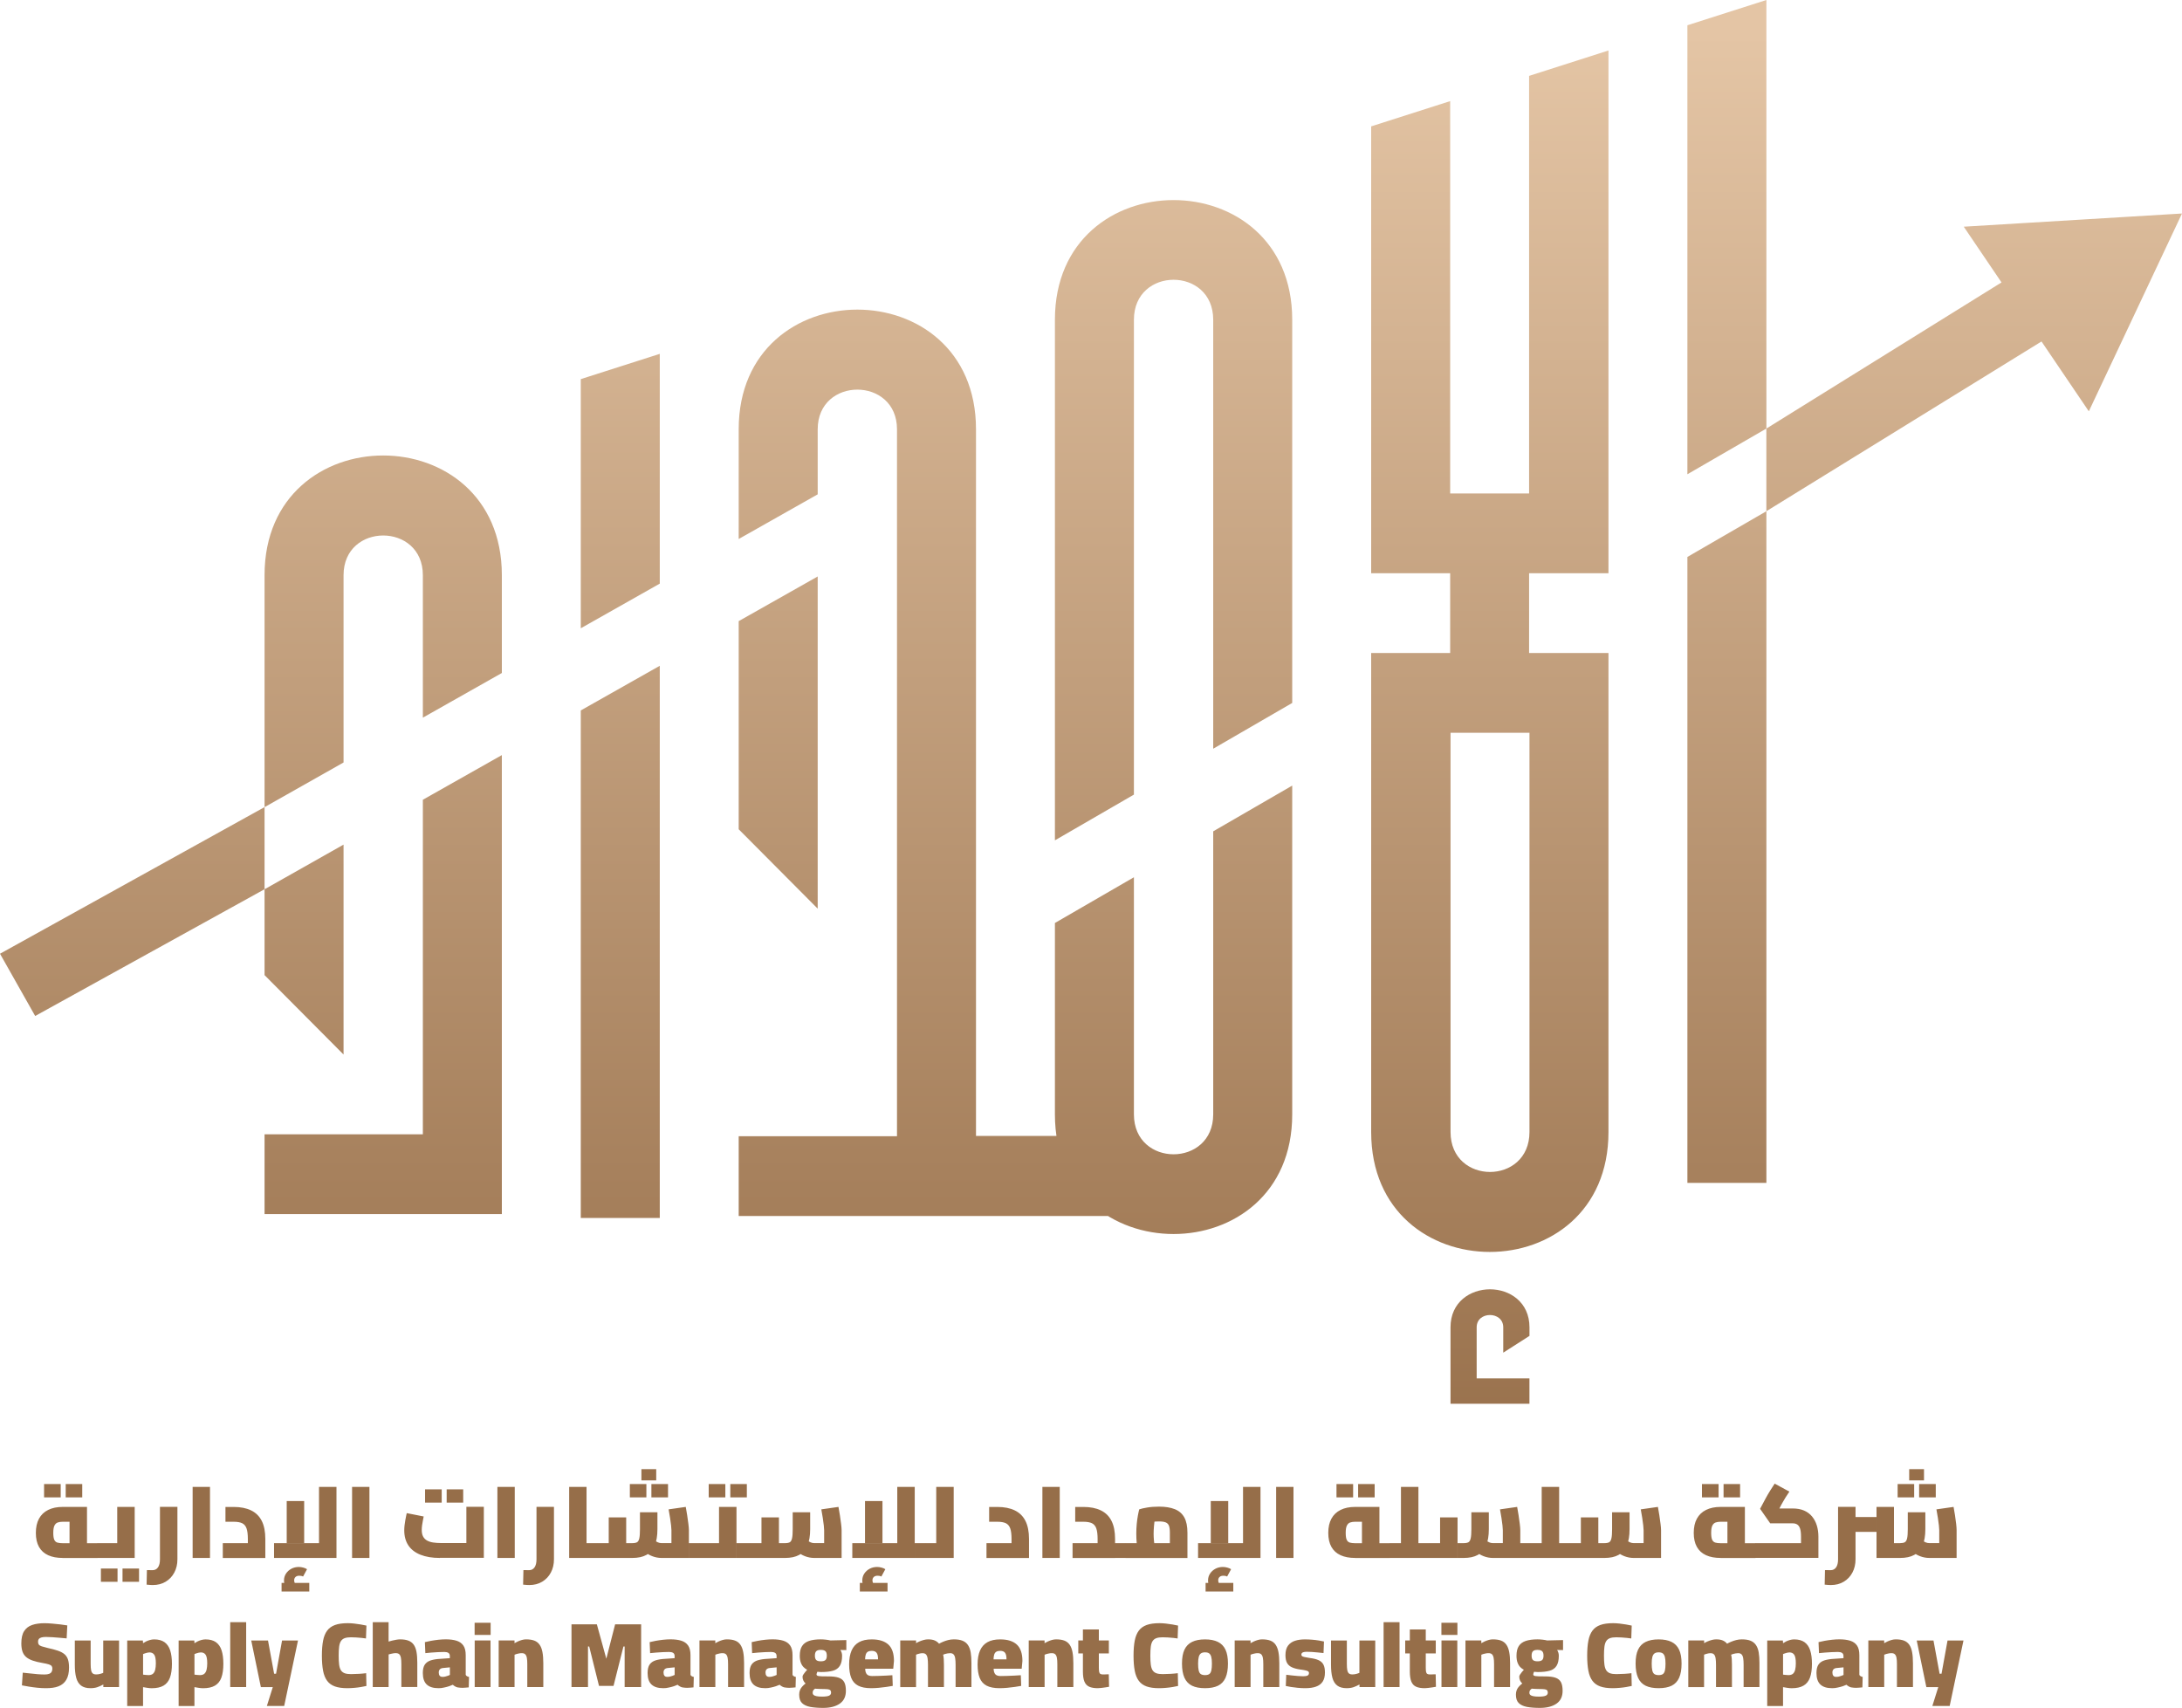 <?xml version="1.0" encoding="UTF-8"?>
<svg id="Layer_1" data-name="Layer 1" xmlns="http://www.w3.org/2000/svg" xmlns:xlink="http://www.w3.org/1999/xlink" viewBox="0 0 632.27 494.91">
  <defs>
    <style>
      .cls-1 {
        fill: url(#linear-gradient);
      }
    </style>
    <linearGradient id="linear-gradient" x1="316.14" y1="485.37" x2="316.14" y2="63.28" gradientTransform="translate(0 494.91) scale(1 -1)" gradientUnits="userSpaceOnUse">
      <stop offset="0" stop-color="#e4c5a5"/>
      <stop offset="1" stop-color="#966e49"/>
    </linearGradient>
  </defs>
  <path class="cls-1" d="M18.18,451.46c-1.65,0-3.05-.26-4.22-.79-1.17-.53-2.05-1.33-2.66-2.41-.61-1.08-.91-2.43-.91-4.06s.3-3,.91-4.12,1.49-1.96,2.66-2.54c1.17-.58,2.57-.87,4.22-.87h7.03v12.47h-5.06v-8.88l.82.71h-2.79c-.55,0-1.03.07-1.44.21-.41.14-.73.44-.96.9s-.34,1.17-.34,2.13c0,.9.1,1.56.29,1.99.2.42.5.69.9.81s.92.18,1.54.18h10.09v4.29h-10.08v-.02ZM12.77,433.9v-3.85h4.82v3.85h-4.82ZM19.04,433.9v-3.85h4.79v3.85h-4.79ZM28.27,451.46v-4.29c.1,0,.18.05.25.15.07.1.13.24.18.43s.09.41.12.68.04.56.04.9-.01.63-.04.9-.07.49-.12.68-.11.33-.18.43c-.07.07-.15.12-.25.12ZM28.27,451.46c-.1,0-.19-.05-.26-.15-.08-.1-.14-.24-.18-.43s-.07-.41-.1-.68-.04-.56-.04-.9c0-.45.02-.83.06-1.15.04-.31.1-.56.19-.73.09-.18.2-.27.34-.27v4.31h0ZM28.27,451.46v-4.29h8.85l-3.15,2.62v-13.12h5.06v14.79h-10.76ZM29.24,458.37v-3.85h4.82v3.85h-4.82ZM35.5,458.37v-3.85h4.79v3.85h-4.79ZM44.27,459.31c-.22,0-.48-.01-.79-.03s-.65-.05-1-.09l.09-4.21c.35,0,.68,0,.98.01.3.01.52.01.66.01.67,0,1.19-.27,1.57-.81s.57-1.32.57-2.34v-15.2h5.06v15.2c0,1.43-.3,2.71-.9,3.84s-1.43,2.01-2.5,2.65c-1.06.65-2.31.97-3.74.97ZM55.82,451.46v-20.58h5.03v20.58h-5.03ZM64.56,451.46v-4.29h10.47l-3.21,2.74v-3.94c0-1.33-.13-2.36-.38-3.07-.25-.72-.68-1.21-1.26-1.5-.59-.28-1.41-.43-2.47-.43h-2.38v-4.29h2.38c1.98,0,3.66.33,5.03.99s2.41,1.67,3.1,3.04c.7,1.37,1.04,3.13,1.04,5.26v5.5h-12.32ZM79.41,451.46v-4.29h15.32l-2.29,2.32v-18.61h5.06v20.58h-18.09ZM81.59,461.19v-2.5h8.03v2.5h-8.03ZM83.55,460.81c-.41-.49-.73-.96-.94-1.4-.22-.44-.32-.92-.32-1.43,0-.75.2-1.41.59-2s.91-1.05,1.56-1.4c.65-.34,1.36-.51,2.15-.51.41,0,.84.06,1.28.18.44.12.81.27,1.1.47l-1.15,2.12c-.2-.1-.39-.16-.57-.19s-.37-.04-.54-.04c-.47,0-.83.12-1.09.37s-.38.56-.38.96c0,.24.04.46.13.66.09.21.23.42.43.63l-2.25,1.58ZM83.08,447.16v-12.2h5.06v12.2h-5.06ZM102.02,451.46v-20.58h5.03v20.58h-5.03ZM127.46,451.46c-2.2,0-4.07-.31-5.62-.93s-2.72-1.52-3.51-2.71-1.19-2.64-1.19-4.37c0-.47.03-.96.09-1.46.06-.5.13-.98.21-1.44s.16-.87.24-1.24c.08-.36.14-.64.18-.84l4.91.97c-.06.29-.13.67-.22,1.12s-.17.92-.24,1.41-.1.95-.1,1.38c0,.78.13,1.42.4,1.91.26.49.64.87,1.13,1.15.49.27,1.08.47,1.76.57s1.45.16,2.29.16h7.35v-10.5h5.06v14.79h-12.74v.03ZM123.17,435.43v-3.85h4.82v3.85h-4.82ZM129.43,435.43v-3.85h4.79v3.85h-4.79ZM144.13,451.46v-20.58h5.03v20.58h-5.03ZM153.37,459.31c-.22,0-.48-.01-.79-.03s-.65-.05-1-.09l.09-4.21c.35,0,.68,0,.99.01.3.01.52.01.66.01.67,0,1.19-.27,1.57-.81s.57-1.32.57-2.34v-15.2h5.06v15.2c0,1.43-.3,2.71-.9,3.84s-1.43,2.01-2.5,2.65c-1.07.65-2.32.97-3.75.97ZM164.93,451.46v-20.58h5.03v20.58h-5.03ZM169.95,451.46v-4.29h3.21v4.29h-3.21ZM173.16,451.46v-4.29c.1,0,.19.05.26.15.08.1.14.24.18.43s.07.41.1.68.04.56.04.9-.01.63-.04.9-.06.49-.1.68-.1.33-.18.43c-.08.07-.16.12-.26.12ZM173.16,451.46c-.1,0-.19-.05-.26-.15-.08-.1-.14-.24-.18-.43s-.07-.41-.1-.68-.04-.56-.04-.9c0-.45.02-.83.06-1.15.04-.31.1-.56.19-.73.09-.18.2-.27.34-.27v4.31h0ZM173.16,451.46v-4.29h4.26l-1.03,1.12v-8.59h5.06v11.76h-8.29ZM181.45,451.46v-4.29h1.76c.61,0,1.07-.09,1.38-.26.31-.18.53-.56.66-1.15s.19-1.47.19-2.65v-4.88h5.06v4.88c0,1.92-.26,3.5-.79,4.73s-1.33,2.15-2.4,2.74c-1.07.59-2.44.88-4.1.88h-1.76ZM182.51,433.9v-3.85h4.79v3.85h-4.79ZM185.86,428.99v-3.26h4.29v3.26h-4.29ZM191.69,451.46c-.9,0-1.8-.17-2.69-.51-.89-.34-1.7-.84-2.43-1.49l3.06-3.15c.33.28.67.49,1.01.63.34.15.69.22,1.04.22h5.73l-2.85,2.47v-6.2c0-.29-.03-.75-.1-1.38s-.17-1.35-.29-2.16c-.13-.81-.27-1.65-.43-2.51l4.97-.71c.14.71.27,1.5.41,2.4.14.89.25,1.73.35,2.51s.15,1.4.15,1.85v8.03h-7.93ZM188.75,433.9v-3.85h4.82v3.85h-4.82ZM199.63,451.46v-4.29h3.03v4.29h-3.03ZM202.65,451.46v-4.29c.1,0,.19.05.26.15.08.1.14.24.18.43s.07.41.1.68.04.56.04.9-.01.63-.04.9-.06.49-.1.68c-.04.19-.1.33-.18.43-.07.07-.16.12-.26.12ZM202.65,451.46c-.1,0-.19-.05-.26-.15-.08-.1-.14-.24-.18-.43s-.07-.41-.1-.68-.04-.56-.04-.9c0-.45.02-.83.06-1.15.04-.31.1-.56.19-.73.09-.18.2-.27.34-.27v4.31h0ZM202.65,451.46v-4.29h8.85l-3.15,2.62v-13.12h5.06v14.79h-10.76ZM205.36,433.9v-3.85h4.82v3.85h-4.82ZM211.62,433.9v-3.85h4.79v3.85h-4.79ZM213.42,451.46v-4.29h4v4.29h-4ZM217.42,451.46v-4.29c.1,0,.18.05.25.15.07.1.13.24.18.43s.09.41.12.68.04.56.04.9-.01.63-.04.9-.07.49-.12.68-.11.33-.18.43c-.07.07-.16.12-.25.12ZM217.42,451.46c-.1,0-.19-.05-.26-.15-.08-.1-.14-.24-.18-.43s-.07-.41-.1-.68-.04-.56-.04-.9c0-.45.02-.83.06-1.15.04-.31.1-.56.19-.73.09-.18.2-.27.34-.27v4.31h-.01ZM217.42,451.46v-4.29h4.26l-1.03,1.12v-8.59h5.06v11.76h-8.29ZM225.71,451.46v-4.29h1.76c.61,0,1.07-.09,1.38-.26.31-.18.53-.56.66-1.15s.19-1.47.19-2.65v-4.88h5.06v4.88c0,1.92-.26,3.5-.79,4.73s-1.33,2.15-2.4,2.74c-1.07.59-2.44.88-4.1.88h-1.76ZM235.94,451.46c-.9,0-1.8-.17-2.69-.51s-1.7-.84-2.43-1.49l3.06-3.15c.33.28.67.49,1.01.63.34.15.69.22,1.04.22h5.73l-2.85,2.47v-6.2c0-.29-.03-.75-.1-1.38s-.17-1.35-.29-2.16c-.13-.81-.27-1.65-.43-2.51l4.97-.71c.14.71.27,1.5.41,2.4.14.89.25,1.73.35,2.51s.15,1.4.15,1.85v8.03h-7.93ZM246.97,451.46v-4.29h15.32l-2.29,2.32v-18.61h5.06v20.58h-18.09ZM249.15,461.19v-2.5h8.03v2.5h-8.03ZM251.12,460.81c-.41-.49-.73-.96-.94-1.4-.22-.44-.32-.92-.32-1.43,0-.75.2-1.41.59-2,.39-.59.91-1.05,1.56-1.4.65-.34,1.36-.51,2.15-.51.41,0,.84.06,1.28.18s.81.27,1.1.47l-1.15,2.12c-.2-.1-.39-.16-.57-.19s-.37-.04-.54-.04c-.47,0-.83.12-1.09.37s-.38.56-.38.96c0,.24.04.46.13.66.09.21.23.42.43.63l-2.25,1.58ZM250.65,447.16v-12.2h5.06v12.2h-5.06ZM265.06,451.46v-4.29h3.06v4.29h-3.06ZM268.12,451.46v-4.29c.1,0,.18.05.25.15.07.1.13.24.18.43s.09.41.12.68.04.56.04.9-.01.63-.04.9-.07.49-.12.68-.11.33-.18.43c-.07.07-.16.12-.25.12ZM268.12,451.46c-.1,0-.19-.05-.26-.15-.08-.1-.14-.24-.18-.43s-.07-.41-.1-.68-.04-.56-.04-.9c0-.45.02-.83.06-1.15.04-.31.1-.56.19-.73.09-.18.2-.27.34-.27v4.31h-.01ZM268.12,451.46v-4.29h3.18v4.29h-3.18ZM271.29,451.46v-20.58h5.06v20.58h-5.06ZM285.85,451.46v-4.29h10.47l-3.21,2.74v-3.94c0-1.33-.13-2.36-.38-3.07s-.68-1.21-1.26-1.5c-.59-.28-1.41-.43-2.47-.43h-2.38v-4.29h2.38c1.98,0,3.66.33,5.03.99s2.41,1.67,3.1,3.04c.7,1.37,1.04,3.13,1.04,5.26v5.5h-12.32ZM302.05,451.46v-20.58h5.03v20.58h-5.03ZM310.79,451.46v-4.29h10.47l-3.21,2.74v-3.94c0-1.33-.13-2.36-.38-3.07s-.68-1.21-1.26-1.5c-.59-.28-1.41-.43-2.47-.43h-2.38v-4.29h2.38c1.98,0,3.66.33,5.03.99s2.41,1.67,3.1,3.04c.7,1.37,1.04,3.13,1.04,5.26v5.5h-12.32ZM323.11,451.46v-4.29h3.06v4.29h-3.06ZM326.17,451.46v-4.29c.1,0,.18.05.25.15.07.1.13.24.18.43s.09.41.12.68.04.56.04.9-.01.63-.04.9-.07.49-.12.68-.11.33-.18.43c-.07.07-.16.12-.25.12ZM326.17,451.46c-.1,0-.19-.05-.26-.15-.08-.1-.14-.24-.18-.43s-.07-.41-.1-.68-.04-.56-.04-.9c0-.45.02-.83.06-1.15.04-.31.1-.56.19-.73.09-.18.2-.27.34-.27v4.31h-.01ZM326.14,451.46v-4.29h14.7l-1.85,1.74v-4.79c0-.86-.09-1.52-.26-1.99-.18-.46-.49-.78-.94-.97-.45-.19-1.1-.28-1.94-.28-.78,0-1.55.05-2.29.15-.75.1-1.34.24-1.79.41l3.21-2.91c-.12.43-.23.98-.34,1.65-.11.67-.2,1.37-.26,2.12s-.1,1.46-.1,2.15c0,.59.03,1.24.09,1.94.06.71.13,1.33.22,1.88s.15.92.19,1.12l-4.79,1.32c-.1-.29-.21-.75-.32-1.38-.12-.63-.22-1.36-.29-2.21-.08-.84-.12-1.73-.12-2.68s.04-1.93.13-2.84c.09-.91.2-1.74.34-2.47.14-.74.26-1.32.38-1.75.49-.18,1.25-.35,2.29-.53,1.04-.18,2.2-.26,3.47-.26,1.82,0,3.34.25,4.56.74s2.13,1.28,2.74,2.38.91,2.59.91,4.47v7.29h-17.94ZM347.16,451.46v-4.29h15.32l-2.29,2.32v-18.61h5.06v20.58h-18.09ZM349.34,461.19v-2.5h8.03v2.5h-8.03ZM351.31,460.81c-.41-.49-.73-.96-.94-1.4-.22-.44-.32-.92-.32-1.43,0-.75.2-1.41.59-2,.39-.59.91-1.05,1.56-1.4.65-.34,1.36-.51,2.15-.51.41,0,.84.06,1.28.18s.81.27,1.1.47l-1.15,2.12c-.2-.1-.39-.16-.57-.19s-.37-.04-.54-.04c-.47,0-.83.12-1.09.37s-.38.56-.38.96c0,.24.04.46.13.66.09.21.23.42.43.63l-2.25,1.58ZM350.84,447.16v-12.2h5.06v12.2h-5.06ZM369.78,451.46v-20.58h5.03v20.58h-5.03ZM392.68,451.46c-1.65,0-3.05-.26-4.22-.79-1.17-.53-2.05-1.33-2.66-2.41-.61-1.08-.91-2.43-.91-4.06s.3-3,.91-4.12c.61-1.12,1.49-1.96,2.66-2.54,1.17-.58,2.57-.87,4.22-.87h7.03v12.47h-5.06v-8.88l.82.71h-2.79c-.55,0-1.03.07-1.44.21s-.73.44-.96.9-.34,1.17-.34,2.13c0,.9.1,1.56.29,1.99.2.42.5.69.9.81s.92.18,1.54.18h10.09v4.29h-10.08v-.02ZM387.27,433.9v-3.85h4.82v3.85h-4.82ZM393.54,433.9v-3.85h4.79v3.85h-4.79ZM402.77,451.46v-4.29c.1,0,.18.05.25.15.07.1.13.24.18.43s.09.41.12.68.04.56.04.9-.01.63-.04.9-.07.49-.12.68-.11.33-.18.43c-.07.07-.15.12-.25.12ZM402.77,451.46c-.1,0-.19-.05-.26-.15-.08-.1-.14-.24-.18-.43s-.07-.41-.1-.68-.04-.56-.04-.9c0-.45.02-.83.06-1.15.04-.31.1-.56.19-.73.09-.18.2-.27.34-.27v4.31h-.01ZM402.77,451.46v-4.29h3.18v4.29h-3.18ZM405.95,451.46v-20.58h5.06v20.58h-5.06ZM411,451.46v-4.29h3.06v4.29h-3.06ZM414.06,451.46v-4.29c.1,0,.18.05.25.15.07.1.13.24.18.43s.09.41.12.68.04.56.04.9-.01.63-.04.9-.07.49-.12.68-.11.33-.18.43c-.07.07-.15.12-.25.12ZM414.06,451.46c-.1,0-.19-.05-.26-.15-.08-.1-.14-.24-.18-.43s-.07-.41-.1-.68-.04-.56-.04-.9c0-.45.02-.83.06-1.15.04-.31.1-.56.19-.73.09-.18.2-.27.34-.27v4.31h-.01ZM414.06,451.46v-4.29h4.26l-1.03,1.12v-8.59h5.06v11.76h-8.29ZM422.36,451.46v-4.29h1.76c.61,0,1.07-.09,1.38-.26.31-.18.53-.56.66-1.15s.19-1.47.19-2.65v-4.88h5.06v4.88c0,1.92-.26,3.5-.79,4.73s-1.33,2.15-2.4,2.74c-1.07.59-2.44.88-4.1.88h-1.76ZM432.59,451.46c-.9,0-1.8-.17-2.69-.51s-1.7-.84-2.43-1.49l3.06-3.15c.33.28.67.49,1.01.63.34.15.69.22,1.04.22h5.74l-2.85,2.47v-6.2c0-.29-.04-.75-.1-1.38-.07-.63-.17-1.35-.29-2.16-.13-.81-.27-1.65-.43-2.51l4.97-.71c.14.71.27,1.5.41,2.4.14.89.25,1.73.35,2.51s.15,1.4.15,1.85v8.03h-7.94ZM440.53,451.46v-4.29h3.03v4.29h-3.03ZM443.56,451.46v-4.29c.1,0,.19.05.26.15.08.1.14.24.18.43s.07.41.1.68.04.56.04.9-.01.63-.04.9-.06.49-.1.68-.1.33-.18.43c-.08.07-.16.12-.26.12ZM443.56,451.46c-.1,0-.19-.05-.26-.15-.08-.1-.14-.24-.18-.43s-.07-.41-.1-.68-.04-.56-.04-.9c0-.45.02-.83.06-1.15.04-.31.1-.56.19-.73.09-.18.2-.27.34-.27v4.31h-.01ZM443.56,451.46v-4.29h3.18v4.29h-3.18ZM446.73,451.46v-20.58h5.06v20.58h-5.06ZM451.79,451.46v-4.29h3.06v4.29h-3.06ZM454.85,451.46v-4.29c.1,0,.18.05.25.15.07.1.13.24.18.43s.09.41.12.68.04.56.04.9-.01.63-.04.9-.07.49-.12.68-.11.33-.18.43c-.07.07-.15.12-.25.12ZM454.85,451.46c-.1,0-.19-.05-.26-.15-.08-.1-.14-.24-.18-.43s-.07-.41-.1-.68-.04-.56-.04-.9c0-.45.02-.83.06-1.15.04-.31.1-.56.19-.73.09-.18.2-.27.34-.27v4.31h-.01ZM454.85,451.46v-4.29h4.26l-1.03,1.12v-8.59h5.06v11.76h-8.29ZM463.14,451.46v-4.29h1.76c.61,0,1.07-.09,1.38-.26.31-.18.53-.56.66-1.15s.19-1.47.19-2.65v-4.88h5.06v4.88c0,1.92-.26,3.5-.79,4.73s-1.33,2.15-2.4,2.74c-1.07.59-2.44.88-4.1.88h-1.76ZM473.38,451.46c-.9,0-1.8-.17-2.69-.51s-1.7-.84-2.43-1.49l3.06-3.15c.33.28.67.49,1.01.63.34.15.69.22,1.04.22h5.74l-2.85,2.47v-6.2c0-.29-.04-.75-.1-1.38-.07-.63-.17-1.35-.29-2.16-.13-.81-.27-1.65-.43-2.51l4.97-.71c.14.71.27,1.5.41,2.4.14.89.25,1.73.35,2.51s.15,1.4.15,1.85v8.03h-7.94ZM498.58,451.46c-1.65,0-3.05-.26-4.22-.79-1.17-.53-2.05-1.33-2.66-2.41-.61-1.08-.91-2.43-.91-4.06s.3-3,.91-4.12c.61-1.12,1.49-1.96,2.66-2.54,1.17-.58,2.57-.87,4.22-.87h7.03v12.47h-5.06v-8.88l.82.71h-2.79c-.55,0-1.03.07-1.44.21s-.73.44-.96.9-.34,1.17-.34,2.13c0,.9.1,1.56.29,1.99.2.42.5.69.9.81s.92.18,1.54.18h10.09v4.29h-10.08v-.02ZM493.17,433.9v-3.85h4.82v3.85h-4.82ZM499.43,433.9v-3.85h4.79v3.85h-4.79ZM508.67,451.46v-4.29c.1,0,.18.05.25.15.07.1.13.24.18.43s.09.41.12.68.04.56.04.9-.01.63-.04.9-.07.49-.12.68-.11.33-.18.43c-.07.07-.16.12-.25.12ZM508.67,451.46c-.1,0-.19-.05-.26-.15-.08-.1-.14-.24-.18-.43s-.07-.41-.1-.68-.04-.56-.04-.9c0-.45.02-.83.06-1.15.04-.31.1-.56.19-.73.09-.18.2-.27.34-.27v4.31h-.01ZM508.67,451.46v-4.29h14.79l-1.59,1.26v-3.15c0-1-.09-1.77-.27-2.32s-.45-.94-.81-1.18-.81-.35-1.34-.35h-6.5l-2.94-4.21,1.65-3.09c.14-.25.3-.55.5-.9s.46-.78.79-1.31.76-1.2,1.29-2l4.26,2.32c-.47.69-.85,1.26-1.13,1.72s-.52.86-.71,1.21c-.19.34-.38.68-.57,1.01l-.91,1.79-.59-.85h4.85c1.27,0,2.38.2,3.31.6.93.4,1.71.98,2.32,1.72s1.08,1.61,1.38,2.6.46,2.06.46,3.22v6.18h-18.24v.02ZM530.52,459.31c-.22,0-.48-.01-.79-.03s-.65-.05-1-.09l.09-4.21c.35,0,.68,0,.99.01.3.01.52.01.66.01.67,0,1.19-.27,1.57-.81.38-.54.57-1.32.57-2.34v-15.2h5.06v15.2c0,1.43-.3,2.71-.9,3.84-.6,1.13-1.43,2.01-2.5,2.65-1.07.65-2.32.97-3.75.97ZM537.66,443.9v-4.29h6.09v4.29h-6.09ZM543.75,451.46v-14.79h5.06v14.79h-5.06ZM548.81,451.46v-4.29h1.76c.59,0,1.04-.09,1.37-.26.32-.18.55-.56.68-1.15s.19-1.47.19-2.65v-4.88h5.09v4.88c0,1.92-.27,3.5-.81,4.73-.54,1.24-1.34,2.15-2.41,2.74-1.07.59-2.44.88-4.1.88h-1.77ZM549.87,433.9v-3.85h4.79v3.85h-4.79ZM553.22,428.99v-3.26h4.29v3.26h-4.29ZM559.07,451.46c-.92,0-1.82-.17-2.71-.51s-1.7-.84-2.44-1.49l3.06-3.15c.31.28.65.49,1,.63.35.15.72.22,1.09.22h5.71l-2.85,2.47v-6.2c0-.29-.03-.75-.1-1.38s-.17-1.35-.29-2.16c-.13-.81-.27-1.65-.43-2.51l4.97-.71c.14.71.27,1.5.41,2.4.14.89.25,1.73.34,2.51s.13,1.4.13,1.85v8.03h-7.89ZM556.1,433.9v-3.85h4.82v3.85h-4.82ZM13.3,489.2c-.79,0-1.62-.04-2.48-.13-.87-.09-1.7-.2-2.48-.33-.79-.13-1.45-.25-1.99-.36l.24-3.68c.57.05,1.24.12,2,.21s1.53.17,2.29.23c.77.06,1.44.09,2.01.09s1-.06,1.33-.19c.33-.12.57-.31.72-.55s.23-.56.23-.95c0-.32-.07-.58-.21-.76-.14-.19-.42-.35-.82-.48-.4-.13-.98-.26-1.73-.39-1.16-.2-2.14-.43-2.94-.71s-1.44-.63-1.92-1.05c-.48-.42-.83-.95-1.05-1.6-.21-.64-.32-1.42-.32-2.33,0-1.54.27-2.73.82-3.57.54-.84,1.32-1.43,2.32-1.77s2.19-.51,3.57-.51c.64,0,1.37.04,2.19.11s1.61.15,2.39.24c.78.09,1.45.19,2.03.29l-.19,3.76c-.54-.05-1.17-.11-1.89-.17s-1.45-.12-2.19-.17-1.38-.08-1.93-.08c-.52,0-.95.05-1.3.15s-.6.25-.75.44c-.15.2-.23.46-.23.78,0,.36.08.64.24.85.16.21.44.38.85.51s.98.29,1.73.47c1.16.25,2.14.51,2.92.78.79.27,1.42.6,1.89.99s.82.9,1.03,1.52.32,1.41.32,2.38c0,1.47-.26,2.64-.78,3.53s-1.28,1.52-2.28,1.91-2.21.54-3.64.54ZM26.24,489.2c-1.16,0-2.08-.25-2.75-.76s-1.14-1.27-1.41-2.28-.4-2.27-.4-3.77v-7h4.59v6.74c0,.79.04,1.4.13,1.85.09.45.25.76.48.95s.56.28.99.28c.39,0,.77-.05,1.14-.15.37-.1.67-.2.9-.31v-9.37h4.59v13.5h-4.56v-.75c-.63.34-1.22.6-1.77.79-.55.18-1.2.28-1.93.28ZM36.86,494.35v-18.97h4.54l.05.78c.23-.16.52-.33.86-.5s.72-.31,1.14-.43.83-.17,1.22-.17c1.23,0,2.23.27,2.99.8.76.54,1.31,1.33,1.65,2.38s.51,2.35.51,3.91-.19,2.96-.58,4c-.38,1.04-1.01,1.81-1.86,2.31-.86.5-2,.75-3.44.75-.39,0-.83-.04-1.31-.12-.48-.08-.88-.15-1.18-.2v5.47h-4.59ZM43.04,485.41c.55,0,.98-.13,1.29-.4.3-.27.52-.66.64-1.17s.19-1.12.19-1.84c0-1.22-.16-2.05-.47-2.5-.31-.45-.77-.67-1.38-.67-.18,0-.39.03-.62.08s-.46.12-.67.19c-.21.07-.4.14-.56.21v5.96c.16.02.39.04.68.08.29.04.59.06.9.06ZM51.76,494.35v-18.97h4.54l.05.78c.23-.16.52-.33.86-.5s.72-.31,1.14-.43.83-.17,1.22-.17c1.23,0,2.23.27,2.99.8.76.54,1.31,1.33,1.65,2.38s.51,2.35.51,3.91-.19,2.96-.58,4c-.38,1.04-1.01,1.81-1.87,2.31s-2,.75-3.43.75c-.39,0-.83-.04-1.32-.12-.48-.08-.88-.15-1.18-.2v5.47h-4.58ZM57.93,485.41c.55,0,.98-.13,1.29-.4.3-.27.52-.66.64-1.17s.19-1.12.19-1.84c0-1.22-.16-2.05-.47-2.5-.31-.45-.77-.67-1.38-.67-.18,0-.38.03-.62.08s-.46.12-.67.19c-.21.07-.4.14-.56.21v5.96c.16.02.39.04.68.08.3.04.6.06.9.06ZM66.71,488.87v-18.79h4.62v18.79h-4.62ZM77.33,494.35l1.72-5.47h-3.46l-2.79-13.5h4.86l1.77,9.63h.56l1.74-9.63h4.62l-4,18.97h-5.02ZM100.65,489.2c-1.45,0-2.65-.17-3.6-.51s-1.7-.88-2.25-1.62-.95-1.71-1.18-2.91c-.23-1.2-.35-2.66-.35-4.38s.12-3.17.35-4.36.63-2.16,1.18-2.9,1.32-1.29,2.29-1.64c.97-.35,2.21-.52,3.72-.52.55,0,1.16.04,1.81.11s1.29.16,1.92.27c.63.11,1.17.21,1.64.32l-.13,3.73c-.32-.05-.74-.11-1.25-.16s-1.04-.1-1.58-.13-1.05-.05-1.52-.05c-.73,0-1.34.08-1.81.25-.47.17-.84.46-1.1.86-.26.4-.43.94-.52,1.62s-.13,1.55-.13,2.6.04,1.9.13,2.59.26,1.23.52,1.64c.26.4.63.69,1.1.86s1.08.25,1.81.25,1.52-.03,2.35-.08,1.52-.12,2.05-.19l.08,3.7c-.41.09-.92.19-1.53.3s-1.26.19-1.96.25c-.69.06-1.37.1-2.04.1ZM108.01,488.87v-18.79h4.59v5.61c.29-.09.63-.18,1.02-.28s.8-.18,1.21-.25c.41-.07.78-.11,1.1-.11.95,0,1.75.12,2.39.36s1.16.63,1.54,1.15c.38.53.66,1.23.82,2.09.16.87.24,1.93.24,3.18v7.03h-4.62v-6.63c0-.77-.04-1.39-.13-1.85-.09-.46-.25-.8-.48-1.02s-.58-.32-1.05-.32c-.23,0-.47.02-.72.07-.25.04-.49.09-.72.15-.23.05-.43.11-.59.16v9.45h-4.6ZM127.06,489.2c-1.52,0-2.66-.36-3.41-1.07s-1.13-1.83-1.13-3.33c0-1.07.2-1.9.6-2.47s.99-.97,1.76-1.21c.77-.23,1.69-.38,2.76-.43l2.71-.19v-.59c0-.45-.14-.76-.42-.94s-.67-.27-1.17-.27c-.54,0-1.15.02-1.83.05-.68.04-1.34.08-1.99.13-.64.05-1.21.11-1.69.16l-.13-3.19c.5-.12,1.1-.25,1.78-.38.69-.12,1.41-.23,2.16-.31s1.46-.12,2.12-.12c1.2,0,2.23.13,3.1.4s1.53.73,1.99,1.4.68,1.59.68,2.79v5.69c.05.16.17.29.36.4.19.11.39.18.6.21l-.08,3.03c-.29.02-.59.04-.91.08s-.62.05-.9.05-.51-.01-.68-.03c-.54-.02-.98-.12-1.34-.31s-.62-.37-.78-.55c-.27.13-.63.26-1.07.42-.45.15-.94.28-1.48.39-.51.13-1.05.19-1.61.19ZM128.24,485.92c.27,0,.53-.03.79-.09s.51-.14.75-.23c.24-.09.43-.17.58-.24v-2.2l-1.96.19c-.43.04-.75.17-.95.39-.21.22-.31.53-.31.93s.09.7.27.93.46.32.83.32ZM137.53,473.76v-3.52h4.64v3.52h-4.64ZM137.55,488.87v-13.5h4.59v13.5h-4.59ZM144.5,488.87v-13.5h4.59v.78c.27-.16.59-.33.97-.5s.77-.31,1.19-.43c.42-.12.82-.17,1.19-.17.95,0,1.74.12,2.38.36.63.24,1.14.63,1.53,1.18s.66,1.26.83,2.15.25,1.96.25,3.23v6.9h-4.64v-6.63c0-.77-.04-1.39-.13-1.85-.09-.46-.25-.8-.48-1.02s-.56-.32-.99-.32c-.25,0-.5.02-.76.07s-.51.1-.74.17-.43.14-.59.21v9.37h-4.6ZM165.6,488.87v-18.17h7.35l2.74,9.96,2.55-9.96h7.54v18.17h-4.78v-11.75h-.35l-2.87,11.41h-4.21l-2.84-11.41h-.35v11.75h-4.78ZM192.19,489.2c-1.52,0-2.66-.36-3.41-1.07s-1.13-1.83-1.13-3.33c0-1.07.2-1.9.6-2.47s.99-.97,1.76-1.21c.77-.23,1.69-.38,2.76-.43l2.71-.19v-.59c0-.45-.14-.76-.42-.94s-.67-.27-1.17-.27c-.54,0-1.15.02-1.83.05-.68.04-1.34.08-1.99.13-.64.05-1.21.11-1.69.16l-.13-3.19c.5-.12,1.1-.25,1.78-.38.69-.12,1.41-.23,2.16-.31s1.46-.12,2.12-.12c1.2,0,2.23.13,3.1.4s1.53.73,1.99,1.4.68,1.59.68,2.79v5.69c.05.16.17.29.36.4.19.11.39.18.6.21l-.08,3.03c-.29.02-.59.04-.91.08s-.62.05-.9.05-.51-.01-.68-.03c-.54-.02-.98-.12-1.34-.31s-.62-.37-.78-.55c-.27.13-.63.26-1.07.42-.45.15-.94.28-1.48.39-.51.13-1.05.19-1.61.19ZM193.37,485.92c.27,0,.53-.03.79-.09s.51-.14.75-.23c.24-.09.43-.17.58-.24v-2.2l-1.96.19c-.43.04-.75.17-.95.39-.21.22-.31.53-.31.93s.09.7.27.93.46.32.83.32ZM202.68,488.87v-13.5h4.59v.78c.27-.16.59-.33.97-.5s.77-.31,1.19-.43.82-.17,1.19-.17c.95,0,1.74.12,2.38.36s1.15.63,1.53,1.18.66,1.26.83,2.15c.17.89.25,1.96.25,3.23v6.9h-4.64v-6.63c0-.77-.04-1.39-.13-1.85-.09-.46-.25-.8-.48-1.02-.23-.21-.56-.32-.99-.32-.25,0-.51.02-.76.07-.26.04-.51.1-.74.17s-.43.14-.59.21v9.37h-4.6ZM221.74,489.2c-1.52,0-2.66-.36-3.41-1.07-.75-.72-1.13-1.83-1.13-3.33,0-1.07.2-1.9.6-2.47.4-.57.99-.97,1.76-1.21.77-.23,1.69-.38,2.76-.43l2.71-.19v-.59c0-.45-.14-.76-.42-.94s-.67-.27-1.17-.27c-.54,0-1.14.02-1.82.05-.68.04-1.34.08-1.99.13s-1.21.11-1.69.16l-.13-3.19c.5-.12,1.1-.25,1.79-.38.69-.12,1.41-.23,2.16-.31s1.46-.12,2.12-.12c1.2,0,2.23.13,3.1.4s1.53.73,1.99,1.4.68,1.59.68,2.79v5.69c.05.16.17.29.36.4s.39.18.6.21l-.08,3.03c-.29.02-.59.04-.91.08-.32.04-.62.05-.9.05s-.51-.01-.68-.03c-.54-.02-.98-.12-1.34-.31s-.62-.37-.78-.55c-.27.13-.63.26-1.07.42-.45.15-.94.28-1.48.39-.53.13-1.08.19-1.63.19ZM222.92,485.92c.27,0,.53-.03.79-.09s.51-.14.75-.23c.24-.09.43-.17.58-.24v-2.2l-1.96.19c-.43.04-.75.17-.95.39-.21.22-.31.53-.31.93s.09.7.27.93c.18.21.45.32.83.32ZM238.51,494.91c-1.45,0-2.69-.1-3.73-.29-1.04-.2-1.83-.57-2.38-1.11s-.82-1.35-.82-2.43c0-.45.06-.85.19-1.21.12-.36.32-.7.59-1.03s.63-.67,1.07-1.01c-.25-.2-.46-.47-.63-.82-.17-.35-.25-.73-.25-1.14,0-.16.07-.36.21-.59.14-.23.32-.48.54-.74.21-.26.41-.49.59-.68-.36-.18-.7-.42-1.02-.74-.32-.31-.59-.74-.8-1.28-.21-.54-.32-1.22-.32-2.04,0-1.18.22-2.12.66-2.8.44-.69,1.11-1.18,2.01-1.49.9-.3,2.04-.46,3.4-.46.45,0,.94.03,1.48.09s.97.14,1.32.23l4.62-.11v2.9l-1.72-.03c.12.2.24.43.34.71s.15.59.15.95c0,1.27-.22,2.25-.66,2.94s-1.1,1.16-1.99,1.41-2.03.38-3.42.38c-.13,0-.3-.01-.54-.03s-.42-.04-.56-.05c-.05.11-.11.24-.16.4s-.08.28-.08.35c0,.13.04.23.13.31.09.08.25.14.5.19.24.04.59.07,1.03.08.45.01,1.03.01,1.75.01,1.27,0,2.28.12,3.02.38.74.25,1.27.68,1.6,1.29s.48,1.45.48,2.52c0,1.65-.59,2.88-1.76,3.7-1.19.83-2.8,1.24-4.84,1.24ZM238.19,491.64c.97,0,1.65-.09,2.04-.27.39-.18.59-.47.59-.89,0-.3-.07-.53-.21-.68-.14-.15-.38-.25-.71-.29s-.79-.07-1.38-.07c-.18,0-.39,0-.63-.01s-.47-.02-.7-.03c-.22-.01-.43-.02-.6-.03-.18-.01-.31-.02-.4-.04-.18.12-.32.25-.42.36s-.17.24-.21.36-.07.29-.07.48c0,.27.09.48.28.64.19.16.48.28.87.35.38.08.9.12,1.55.12ZM237.84,481.41c.63,0,1.07-.12,1.34-.36s.4-.67.4-1.28-.13-1.04-.4-1.29-.72-.38-1.34-.38-1.05.12-1.31.38c-.27.25-.4.68-.4,1.29s.13,1.03.4,1.28c.26.24.7.36,1.31.36ZM252.41,489.2c-1.57,0-2.83-.25-3.76-.74s-1.6-1.25-2-2.27-.6-2.31-.6-3.86c0-1.63.24-2.98.71-4.05s1.19-1.88,2.16-2.42,2.19-.8,3.68-.8c2.13,0,3.73.5,4.82,1.5,1.08,1,1.62,2.58,1.62,4.75l-.21,2.25h-8.13c.02.72.18,1.25.48,1.6s.83.52,1.58.52c.57,0,1.21-.01,1.92-.04.71-.03,1.41-.06,2.12-.09.71-.04,1.3-.07,1.78-.11l.11,3.09c-.46.09-1.06.19-1.77.29-.72.11-1.47.2-2.27.27-.79.07-1.54.11-2.24.11ZM250.67,480.85h3.76c0-.91-.14-1.55-.43-1.92s-.75-.55-1.4-.55c-.45,0-.81.08-1.1.24s-.49.42-.62.79c-.12.37-.2.85-.21,1.44ZM260.86,488.87v-13.5h4.59v.78c.25-.16.58-.33.98-.5s.82-.31,1.26-.43.85-.17,1.25-.17c.79,0,1.43.11,1.93.33.5.22.91.53,1.24.93.3-.18.69-.37,1.15-.56.46-.2.97-.36,1.5-.5.54-.13,1.08-.2,1.64-.2,1.02,0,1.86.13,2.52.4s1.19.69,1.57,1.26c.38.57.65,1.29.79,2.15.14.86.21,1.88.21,3.06v6.95h-4.59v-6.44c0-.77-.04-1.4-.12-1.91-.08-.5-.24-.87-.47-1.11s-.56-.36-.99-.36c-.23,0-.48.02-.75.07-.27.04-.51.1-.74.17s-.41.14-.55.21c.09.29.15.7.19,1.24s.05,1.08.05,1.64v6.49h-4.62v-6.41c0-.79-.04-1.43-.12-1.93s-.23-.87-.46-1.11c-.22-.24-.55-.36-.98-.36-.23,0-.47.02-.72.07-.25.04-.47.1-.67.17s-.37.13-.51.19v9.39h-4.58ZM289.63,489.2c-1.57,0-2.83-.25-3.76-.74s-1.6-1.25-2-2.27-.6-2.31-.6-3.86c0-1.63.24-2.98.71-4.05s1.19-1.88,2.16-2.42,2.19-.8,3.68-.8c2.13,0,3.73.5,4.82,1.5,1.08,1,1.62,2.58,1.62,4.75l-.21,2.25h-8.13c.02.72.18,1.25.48,1.6s.83.52,1.58.52c.57,0,1.21-.01,1.92-.04.71-.03,1.41-.06,2.12-.09.71-.04,1.3-.07,1.78-.11l.11,3.09c-.46.09-1.06.19-1.77.29-.72.11-1.47.2-2.27.27-.79.07-1.54.11-2.24.11ZM287.89,480.85h3.76c0-.91-.14-1.55-.43-1.92s-.75-.55-1.4-.55c-.45,0-.81.08-1.1.24s-.49.42-.62.79c-.12.37-.19.85-.21,1.44ZM298.09,488.87v-13.5h4.59v.78c.27-.16.59-.33.97-.5s.77-.31,1.19-.43.82-.17,1.19-.17c.95,0,1.74.12,2.38.36.63.24,1.14.63,1.53,1.18s.66,1.26.83,2.15.25,1.96.25,3.23v6.9h-4.64v-6.63c0-.77-.04-1.39-.13-1.85-.09-.46-.25-.8-.48-1.02s-.56-.32-.99-.32c-.25,0-.5.02-.76.07s-.51.1-.74.17-.43.14-.59.21v9.37h-4.6ZM318.11,489.2c-1.02,0-1.85-.14-2.48-.42s-1.1-.77-1.4-1.48c-.29-.71-.44-1.69-.44-2.96v-5.21h-1.34v-3.76h1.34v-3.19h4.62v3.19h2.9v3.76h-2.9v4.08c0,.52.03.93.08,1.22s.17.5.35.62.45.17.81.17c.09,0,.24,0,.46-.01s.44-.02.67-.03.4-.01.51-.01l.08,3.62c-.29.05-.63.11-1.03.17-.4.06-.8.12-1.19.16s-.76.08-1.04.08ZM335.84,489.2c-1.45,0-2.65-.17-3.6-.51-.95-.34-1.7-.88-2.25-1.62s-.95-1.71-1.18-2.91c-.23-1.2-.35-2.66-.35-4.38s.12-3.17.35-4.36.63-2.16,1.18-2.9,1.32-1.29,2.29-1.64c.97-.35,2.21-.52,3.72-.52.55,0,1.16.04,1.81.11.65.07,1.29.16,1.92.27.63.11,1.17.21,1.64.32l-.13,3.73c-.32-.05-.74-.11-1.25-.16s-1.04-.1-1.58-.13-1.05-.05-1.52-.05c-.73,0-1.34.08-1.81.25s-.84.46-1.1.86-.43.94-.52,1.62-.13,1.55-.13,2.6.04,1.9.13,2.59c.09.69.26,1.23.52,1.64.26.4.63.69,1.1.86.47.17,1.08.25,1.81.25s1.52-.03,2.35-.08,1.52-.12,2.05-.19l.08,3.7c-.41.09-.92.19-1.53.3s-1.26.19-1.96.25c-.69.06-1.37.1-2.04.1ZM349.18,489.2c-1.54,0-2.8-.24-3.78-.72s-1.71-1.25-2.19-2.31c-.47-1.06-.71-2.42-.71-4.11s.24-3.01.72-4.03,1.22-1.77,2.21-2.25,2.24-.72,3.74-.72,2.75.24,3.73.72,1.72,1.23,2.2,2.25.72,2.36.72,4.03-.23,3.05-.7,4.11-1.19,1.82-2.17,2.31c-.97.47-2.23.72-3.77.72ZM349.18,485.41c.55,0,.97-.11,1.25-.32s.47-.57.58-1.07.16-1.15.16-1.96-.06-1.47-.19-1.93c-.12-.47-.33-.8-.6-1.01-.28-.21-.68-.31-1.19-.31s-.92.1-1.21.31-.49.55-.62,1.02c-.12.47-.19,1.11-.19,1.92s.05,1.46.16,1.96.3.86.59,1.07.71.32,1.26.32ZM357.77,488.87v-13.5h4.59v.78c.27-.16.59-.33.97-.5s.77-.31,1.19-.43.82-.17,1.19-.17c.95,0,1.74.12,2.38.36s1.15.63,1.53,1.18.66,1.26.83,2.15c.17.89.25,1.96.25,3.23v6.9h-4.64v-6.63c0-.77-.04-1.39-.13-1.85-.09-.46-.25-.8-.48-1.02-.23-.21-.56-.32-.99-.32-.25,0-.51.02-.76.07-.26.04-.51.1-.74.17s-.43.14-.59.21v9.37h-4.6ZM378.22,489.2c-.73,0-1.46-.04-2.19-.11-.72-.07-1.39-.16-1.99-.25-.6-.1-1.09-.19-1.46-.28l.13-3.25c.46.05,1,.12,1.6.19s1.19.13,1.77.17,1.06.07,1.44.07c.41,0,.75-.03,1.01-.08s.45-.15.58-.29c.12-.14.19-.33.19-.56,0-.2-.07-.35-.2-.46-.13-.11-.38-.21-.74-.29-.36-.09-.89-.18-1.58-.27-1-.14-1.82-.36-2.46-.66-.63-.3-1.1-.72-1.4-1.28-.29-.55-.44-1.29-.44-2.2,0-1.2.25-2.13.75-2.79s1.18-1.13,2.03-1.4,1.79-.4,2.83-.4c.72,0,1.43.03,2.13.09.71.06,1.36.14,1.96.24.6.1,1.09.19,1.46.28l-.13,3.35c-.47-.05-1-.11-1.61-.17s-1.2-.11-1.77-.15c-.57-.04-1.06-.05-1.45-.05-.32,0-.6.03-.85.08s-.42.14-.55.25c-.13.12-.19.28-.19.5,0,.16.06.29.17.4s.34.2.68.28c.34.08.84.17,1.5.28,1.09.13,1.97.34,2.63.64s1.14.74,1.42,1.3c.29.56.43,1.32.43,2.27,0,1.11-.22,2-.66,2.66s-1.08,1.14-1.93,1.44c-.83.3-1.88.45-3.11.45ZM390.24,489.2c-1.16,0-2.08-.25-2.75-.76s-1.14-1.27-1.41-2.28-.4-2.27-.4-3.77v-7h4.59v6.74c0,.79.04,1.4.13,1.85.09.45.25.76.48.95s.56.28.99.28c.39,0,.77-.05,1.14-.15.37-.1.67-.2.9-.31v-9.37h4.59v13.5h-4.56v-.75c-.63.34-1.22.6-1.77.79-.55.18-1.2.28-1.93.28ZM400.92,488.87v-18.79h4.62v18.79h-4.62ZM412.84,489.2c-1.02,0-1.85-.14-2.48-.42-.64-.28-1.1-.77-1.4-1.48-.29-.71-.44-1.69-.44-2.96v-5.21h-1.34v-3.76h1.34v-3.19h4.62v3.19h2.9v3.76h-2.9v4.08c0,.52.03.93.08,1.22s.17.5.35.62c.18.12.45.17.8.17.09,0,.24,0,.46-.01s.44-.02.67-.03.4-.01.51-.01l.08,3.62c-.29.05-.63.11-1.03.17s-.8.12-1.19.16-.75.08-1.03.08ZM417.67,473.76v-3.52h4.64v3.52h-4.64ZM417.69,488.87v-13.5h4.59v13.5h-4.59ZM424.64,488.87v-13.5h4.59v.78c.27-.16.59-.33.97-.5s.77-.31,1.19-.43.82-.17,1.19-.17c.95,0,1.74.12,2.38.36.63.24,1.14.63,1.53,1.18s.66,1.26.83,2.15.25,1.96.25,3.23v6.9h-4.64v-6.63c0-.77-.04-1.39-.13-1.85-.09-.46-.25-.8-.48-1.02s-.56-.32-.99-.32c-.25,0-.5.02-.76.07s-.51.1-.74.17-.43.14-.59.21v9.37h-4.6ZM446.19,494.91c-1.45,0-2.69-.1-3.73-.29-1.04-.2-1.83-.57-2.38-1.11s-.82-1.35-.82-2.43c0-.45.06-.85.19-1.21.12-.36.32-.7.59-1.03s.63-.67,1.07-1.01c-.25-.2-.46-.47-.63-.82-.17-.35-.25-.73-.25-1.14,0-.16.07-.36.21-.59.14-.23.32-.48.54-.74.21-.26.41-.49.59-.68-.36-.18-.7-.42-1.02-.74-.32-.31-.59-.74-.8-1.28-.21-.54-.32-1.22-.32-2.04,0-1.18.22-2.12.66-2.8.44-.69,1.11-1.18,2.01-1.49.9-.3,2.04-.46,3.4-.46.45,0,.94.03,1.48.09s.97.14,1.32.23l4.62-.11v2.9l-1.72-.03c.12.2.24.43.34.71s.15.59.15.95c0,1.27-.22,2.25-.66,2.94s-1.1,1.16-1.99,1.41-2.03.38-3.42.38c-.13,0-.3-.01-.54-.03s-.42-.04-.56-.05c-.05.11-.11.24-.16.4s-.08.28-.08.35c0,.13.04.23.13.31.09.08.25.14.5.19.24.04.59.07,1.03.08.45.01,1.03.01,1.75.01,1.27,0,2.28.12,3.02.38.74.25,1.27.68,1.6,1.29s.48,1.45.48,2.52c0,1.65-.59,2.88-1.76,3.7-1.19.83-2.8,1.24-4.84,1.24ZM445.87,491.64c.97,0,1.65-.09,2.04-.27.39-.18.59-.47.59-.89,0-.3-.07-.53-.21-.68-.14-.15-.38-.25-.71-.29s-.79-.07-1.38-.07c-.18,0-.39,0-.63-.01s-.47-.02-.7-.03c-.22-.01-.43-.02-.6-.03-.18-.01-.31-.02-.4-.04-.18.12-.32.25-.42.36s-.17.24-.21.36-.07.29-.07.48c0,.27.09.48.28.64.19.16.48.28.87.35.39.08.91.12,1.55.12ZM445.52,481.41c.63,0,1.07-.12,1.34-.36s.4-.67.4-1.28-.13-1.04-.4-1.29-.72-.38-1.34-.38-1.05.12-1.31.38c-.27.25-.4.68-.4,1.29s.13,1.03.4,1.28c.27.24.7.36,1.31.36ZM467.29,489.2c-1.45,0-2.65-.17-3.6-.51-.95-.34-1.7-.88-2.25-1.62s-.95-1.71-1.18-2.91c-.23-1.2-.35-2.66-.35-4.38s.12-3.17.35-4.36.63-2.16,1.18-2.9,1.32-1.29,2.29-1.64c.97-.35,2.21-.52,3.72-.52.55,0,1.16.04,1.81.11s1.29.16,1.92.27c.63.11,1.17.21,1.64.32l-.13,3.73c-.32-.05-.74-.11-1.25-.16s-1.04-.1-1.58-.13-1.05-.05-1.52-.05c-.73,0-1.34.08-1.81.25s-.84.46-1.1.86c-.26.4-.43.94-.52,1.62s-.13,1.55-.13,2.6.04,1.9.13,2.59c.09.69.26,1.23.52,1.64.26.4.63.69,1.1.86.47.17,1.08.25,1.81.25s1.52-.03,2.35-.08,1.52-.12,2.05-.19l.08,3.7c-.41.09-.92.19-1.53.3s-1.26.19-1.96.25c-.7.06-1.38.1-2.04.1ZM480.62,489.2c-1.54,0-2.8-.24-3.78-.72s-1.71-1.25-2.19-2.31c-.47-1.06-.71-2.42-.71-4.11s.24-3.01.72-4.03,1.22-1.77,2.21-2.25,2.24-.72,3.74-.72,2.75.24,3.73.72,1.72,1.23,2.2,2.25.72,2.36.72,4.03-.23,3.05-.7,4.11-1.19,1.82-2.17,2.31c-.97.47-2.23.72-3.77.72ZM480.62,485.41c.55,0,.97-.11,1.25-.32s.47-.57.58-1.07.16-1.15.16-1.96-.06-1.47-.19-1.93c-.12-.47-.33-.8-.6-1.01-.28-.21-.68-.31-1.19-.31s-.92.1-1.21.31-.49.55-.62,1.02c-.13.47-.19,1.11-.19,1.92s.05,1.46.16,1.96.3.86.59,1.07.71.32,1.26.32ZM489.21,488.87v-13.5h4.59v.78c.25-.16.58-.33.98-.5s.82-.31,1.26-.43.85-.17,1.25-.17c.79,0,1.43.11,1.93.33.5.22.91.53,1.23.93.3-.18.69-.37,1.15-.56.46-.2.97-.36,1.5-.5.54-.13,1.08-.2,1.64-.2,1.02,0,1.86.13,2.52.4s1.18.69,1.57,1.26c.38.57.65,1.29.79,2.15s.21,1.88.21,3.06v6.95h-4.59v-6.44c0-.77-.04-1.4-.12-1.91-.08-.5-.24-.87-.47-1.11s-.56-.36-.99-.36c-.23,0-.48.02-.75.07s-.51.1-.74.17-.41.14-.55.21c.09.29.15.7.19,1.24s.05,1.08.05,1.64v6.49h-4.62v-6.41c0-.79-.04-1.43-.12-1.93s-.23-.87-.46-1.11c-.22-.24-.55-.36-.98-.36-.23,0-.47.02-.72.07-.25.04-.47.1-.67.17s-.37.13-.51.19v9.39h-4.57ZM512.08,494.35v-18.97h4.54l.05.78c.23-.16.52-.33.86-.5s.72-.31,1.14-.43.83-.17,1.22-.17c1.23,0,2.23.27,2.99.8.76.54,1.31,1.33,1.65,2.38.34,1.05.51,2.35.51,3.91s-.19,2.96-.58,4c-.38,1.04-1.01,1.81-1.87,2.31s-2,.75-3.43.75c-.39,0-.83-.04-1.32-.12-.48-.08-.88-.15-1.18-.2v5.47h-4.58ZM518.25,485.41c.55,0,.98-.13,1.29-.4.3-.27.52-.66.64-1.17.12-.51.19-1.12.19-1.84,0-1.22-.16-2.05-.47-2.5s-.77-.67-1.38-.67c-.18,0-.38.03-.62.08s-.46.12-.67.19-.4.14-.56.21v5.96c.16.02.39.04.68.08.29.04.59.06.9.06ZM530.89,489.2c-1.52,0-2.66-.36-3.41-1.07s-1.13-1.83-1.13-3.33c0-1.07.2-1.9.6-2.47s.99-.97,1.76-1.21c.77-.23,1.69-.38,2.76-.43l2.71-.19v-.59c0-.45-.14-.76-.42-.94s-.67-.27-1.17-.27c-.54,0-1.15.02-1.83.05-.68.04-1.34.08-1.99.13-.64.05-1.21.11-1.69.16l-.13-3.19c.5-.12,1.1-.25,1.78-.38.69-.12,1.41-.23,2.16-.31s1.46-.12,2.12-.12c1.2,0,2.23.13,3.1.4s1.53.73,1.99,1.4.68,1.59.68,2.79v5.69c.05.16.17.29.36.4.19.11.39.18.6.21l-.08,3.03c-.29.02-.59.04-.91.08s-.62.05-.9.05-.51-.01-.68-.03c-.54-.02-.98-.12-1.34-.31s-.62-.37-.78-.55c-.27.13-.63.26-1.07.42-.45.15-.94.28-1.48.39-.51.13-1.06.19-1.61.19ZM532.07,485.92c.27,0,.53-.03.79-.09s.51-.14.75-.23c.24-.09.43-.17.58-.24v-2.2l-1.96.19c-.43.04-.75.17-.95.39-.21.22-.31.53-.31.93s.09.7.27.93.45.32.83.32ZM541.38,488.87v-13.5h4.59v.78c.27-.16.59-.33.97-.5s.77-.31,1.19-.43.82-.17,1.19-.17c.95,0,1.74.12,2.38.36.63.24,1.14.63,1.53,1.18s.66,1.26.83,2.15.25,1.96.25,3.23v6.9h-4.64v-6.63c0-.77-.04-1.39-.13-1.85-.09-.46-.25-.8-.48-1.02s-.56-.32-.99-.32c-.25,0-.5.02-.76.07s-.51.1-.74.17-.43.14-.59.21v9.37h-4.6ZM559.93,494.35l1.72-5.47h-3.46l-2.79-13.5h4.86l1.77,9.63h.56l1.74-9.63h4.62l-4,18.97h-5.02ZM76.66,257.69v24.88l22.89,23.01v-60.83l-22.89,12.94ZM76.66,166.66v67.23l22.89-12.94v-54.28c0-15.33,22.98-15.33,22.98,0v41.29l22.89-12.94v-28.34c0-46.25-68.76-46.25-68.76-.02ZM122.53,231.75v96.95h-45.87v23.11h68.76v-133l-22.89,12.94ZM168.29,109.86v72.2l22.89-12.94v-66.58l-22.89,7.32ZM168.29,205.87v147.08h22.89v-160.02l-22.89,12.94ZM214.05,124.39v31.8l22.89-12.94v-18.85c0-15.33,22.98-15.33,22.98,0v204.85h-45.87v23.11h68.76V124.39c0-46.23-68.76-46.23-68.76,0ZM214.05,179.99v60.31l22.89,23.01v-96.26l-22.89,12.94ZM351.55,322.91c0,15.44-22.98,15.44-22.98,0v-68.7l-22.89,13.25v55.46c0,46.23,68.76,46.23,68.76,0v-95.27l-22.89,13.25v82.01h0ZM305.68,92.65v150.86l22.89-13.25V92.65c0-15.44,22.98-15.44,22.98,0v124.31l22.89-13.26v-111.05c0-46.23-68.76-46.23-68.76,0ZM271.9,329.17v23.11h33.79v-23.11h-33.79ZM443.19,387.11v-2.49c0-7.33-5.77-11.01-11.44-11.01s-11.44,3.67-11.44,11.01v22.16h22.87v-7.35h-15.29v-14.81c0-2.38,1.93-3.56,3.85-3.56s3.85,1.19,3.85,3.56v7.35l7.6-4.86ZM443.08,21.99v121.01h-22.87V29.3l-22.89,7.32v129.49h22.89v23.12h-22.89v138.8c0,46.34,68.76,46.34,68.76,0v-138.8h-23v-23.12h23V14.63l-23,7.36ZM443.19,212.34v115.69c0,15.44-22.87,15.44-22.87,0v-115.69h22.87ZM488.95,342.78h22.89v-194.64l-22.89,13.25v181.39ZM488.95,7.32v130.11l22.89-13.25V0l-22.89,7.32ZM324.19,329.17h-50.08v23.19h50.08v-23.19ZM10.19,294.41l66.47-36.73v-23.8L0,276.37l10.19,18.04ZM632.27,61.87l-63.24,3.82,10.94,16.15-68.14,42.35v23.95l79.73-49.19,13.71,20.24,27-57.32Z"/>
</svg>